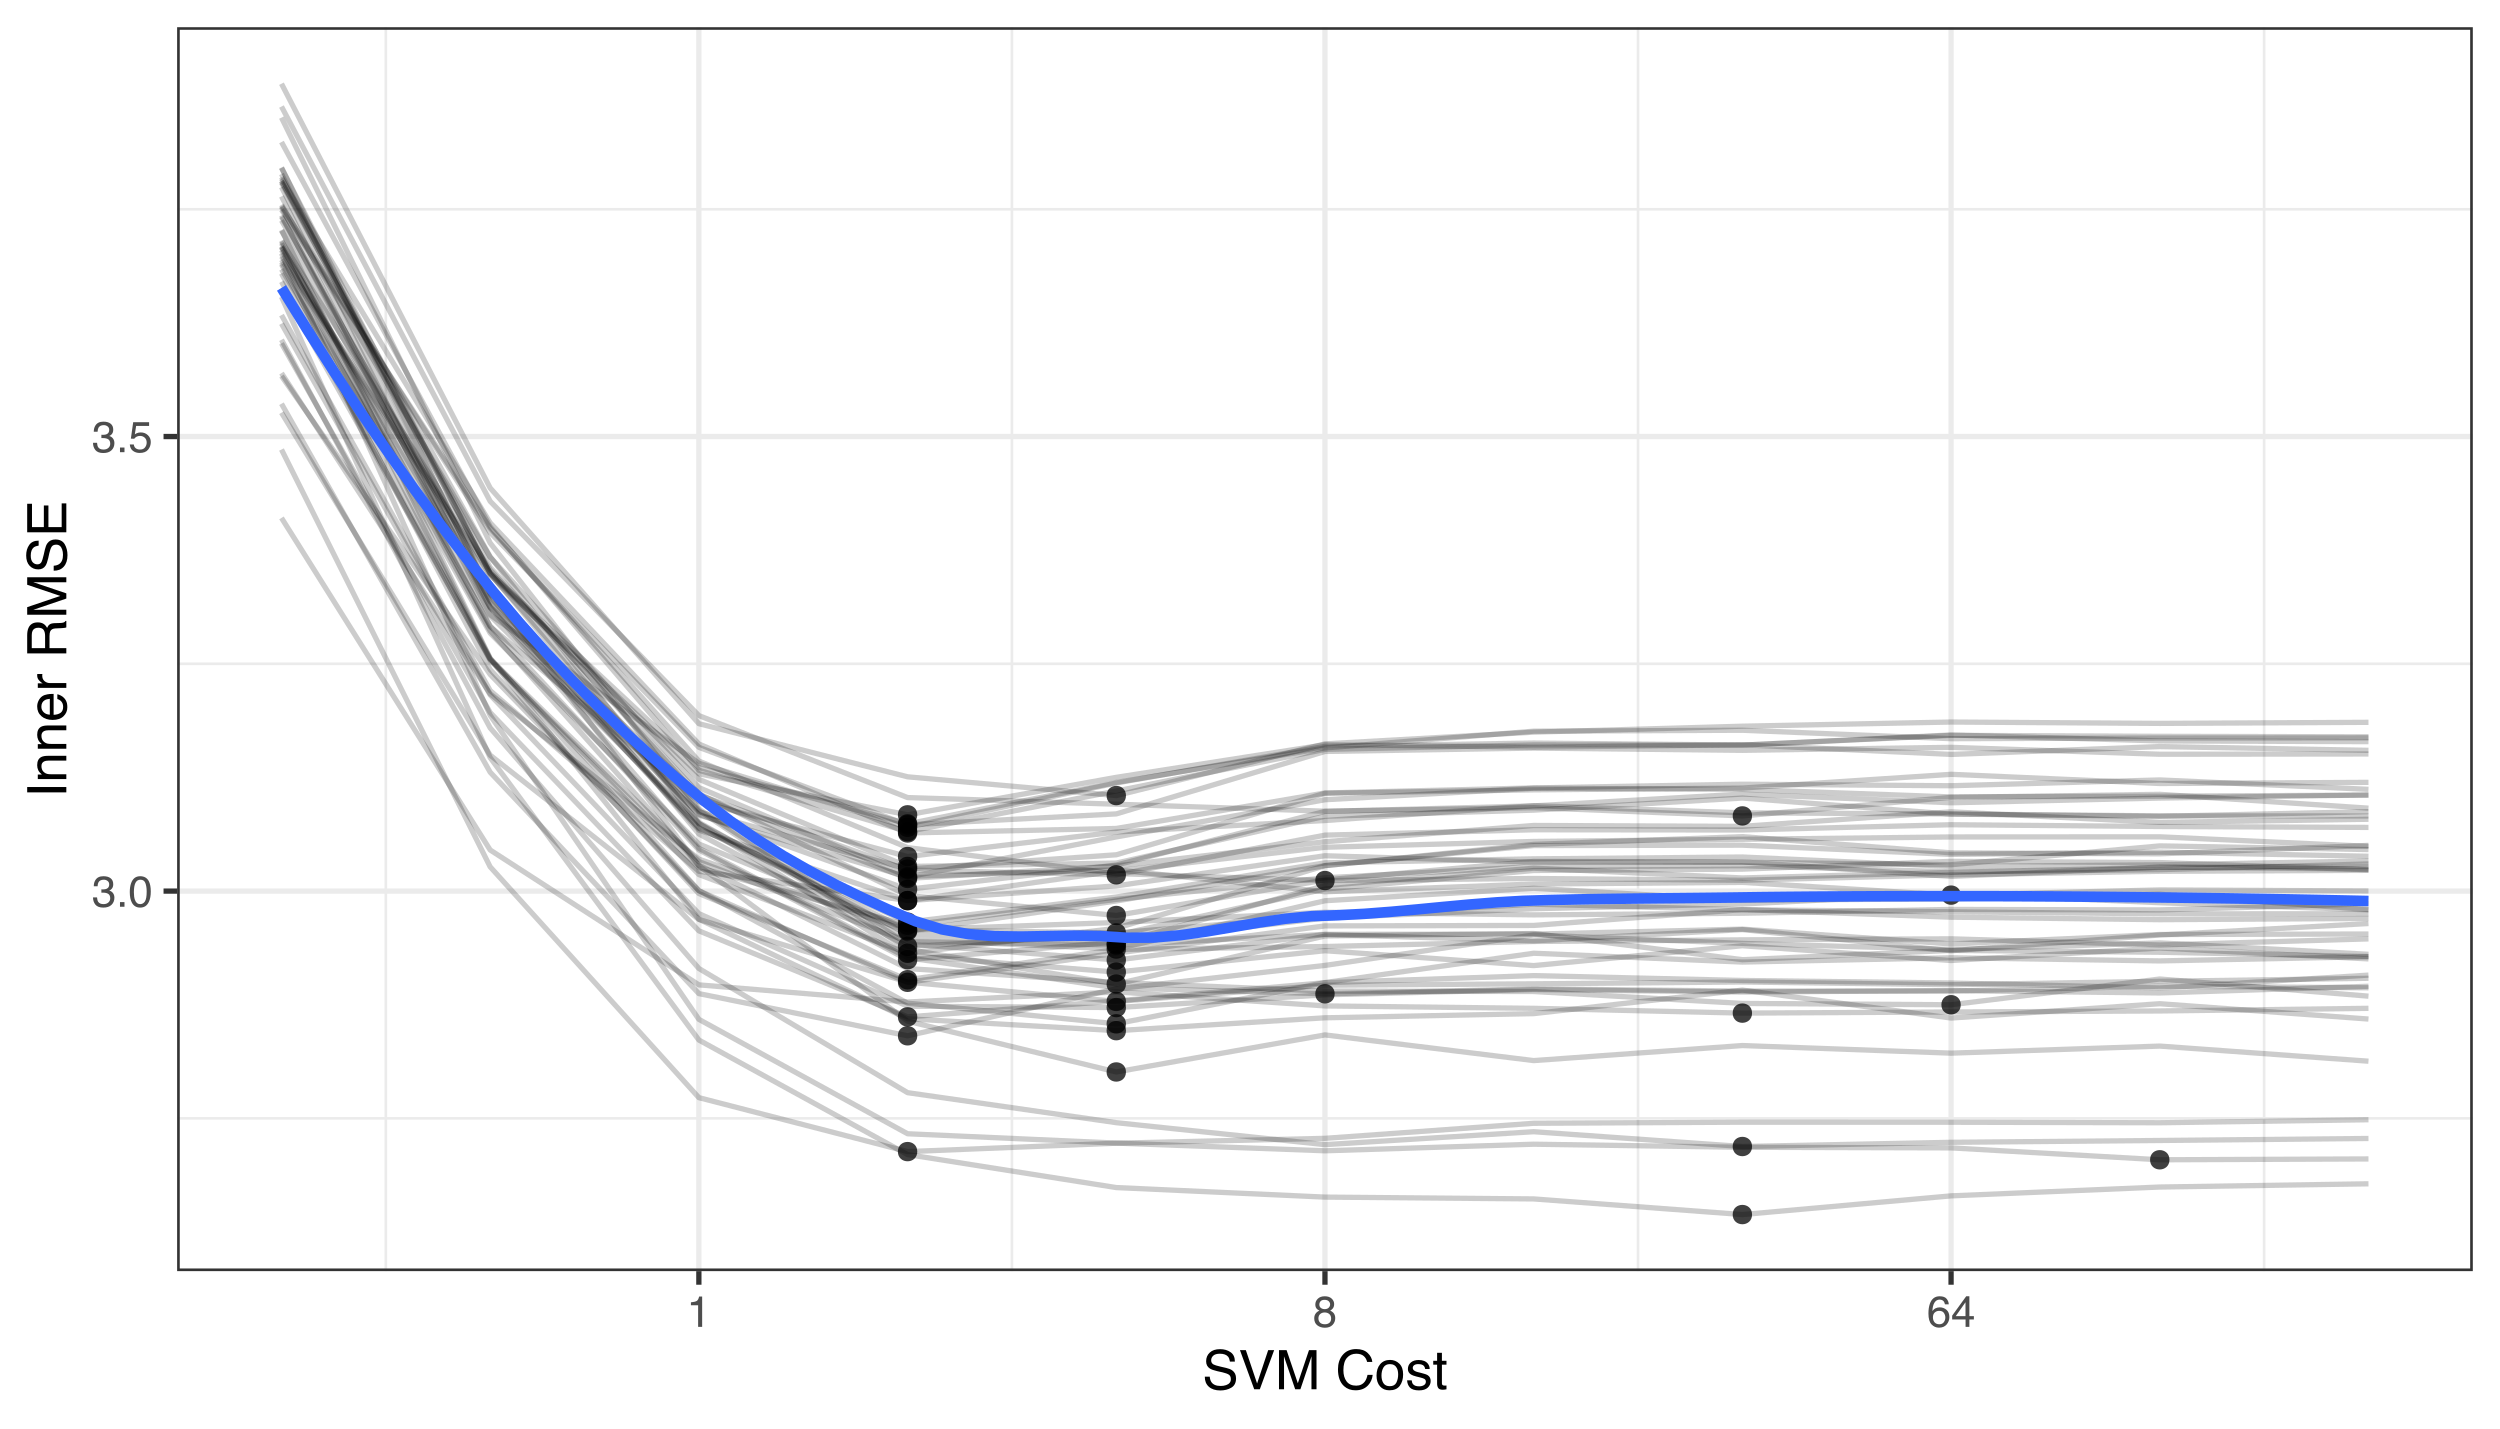 <?xml version="1.0" encoding="UTF-8"?>
<svg xmlns="http://www.w3.org/2000/svg" xmlns:xlink="http://www.w3.org/1999/xlink" width="504pt" height="288pt" viewBox="0 0 504 288" version="1.1">
<defs>
<g>
<symbol overflow="visible" id="glyph0-0">
<path style="stroke:none;" d="M 0.281 0 L 0.281 -6.312 L 5.297 -6.312 L 5.297 0 Z M 4.5 -0.797 L 4.5 -5.516 L 1.078 -5.516 L 1.078 -0.797 Z M 4.5 -0.797 "/>
</symbol>
<symbol overflow="visible" id="glyph0-1">
<path style="stroke:none;" d="M 2.281 0.172 C 1.551 0.172 1.02 -0.023 0.688 -0.422 C 0.363 -0.828 0.203 -1.316 0.203 -1.891 L 1.016 -1.891 C 1.047 -1.492 1.117 -1.203 1.234 -1.016 C 1.441 -0.691 1.805 -0.531 2.328 -0.531 C 2.734 -0.531 3.055 -0.641 3.297 -0.859 C 3.547 -1.078 3.672 -1.359 3.672 -1.703 C 3.672 -2.129 3.539 -2.426 3.281 -2.594 C 3.031 -2.758 2.672 -2.844 2.203 -2.844 C 2.148 -2.844 2.098 -2.844 2.047 -2.844 C 1.992 -2.844 1.941 -2.844 1.891 -2.844 L 1.891 -3.516 C 1.973 -3.516 2.039 -3.508 2.094 -3.5 C 2.145 -3.5 2.203 -3.5 2.266 -3.5 C 2.555 -3.5 2.797 -3.547 2.984 -3.641 C 3.305 -3.797 3.469 -4.082 3.469 -4.5 C 3.469 -4.801 3.359 -5.035 3.141 -5.203 C 2.922 -5.367 2.672 -5.453 2.391 -5.453 C 1.867 -5.453 1.508 -5.281 1.312 -4.938 C 1.207 -4.75 1.145 -4.477 1.125 -4.125 L 0.359 -4.125 C 0.359 -4.582 0.453 -4.973 0.641 -5.297 C 0.953 -5.867 1.504 -6.156 2.297 -6.156 C 2.93 -6.156 3.422 -6.016 3.766 -5.734 C 4.109 -5.461 4.281 -5.062 4.281 -4.531 C 4.281 -4.145 4.176 -3.836 3.969 -3.609 C 3.844 -3.461 3.68 -3.348 3.484 -3.266 C 3.805 -3.172 4.055 -3 4.234 -2.75 C 4.422 -2.5 4.516 -2.191 4.516 -1.828 C 4.516 -1.234 4.316 -0.75 3.922 -0.375 C 3.535 -0.008 2.988 0.172 2.281 0.172 Z M 2.281 0.172 "/>
</symbol>
<symbol overflow="visible" id="glyph0-2">
<path style="stroke:none;" d="M 0.75 -0.938 L 1.656 -0.938 L 1.656 0 L 0.75 0 Z M 0.75 -0.938 "/>
</symbol>
<symbol overflow="visible" id="glyph0-3">
<path style="stroke:none;" d="M 2.375 -6.156 C 3.176 -6.156 3.754 -5.828 4.109 -5.172 C 4.379 -4.66 4.516 -3.961 4.516 -3.078 C 4.516 -2.242 4.391 -1.555 4.141 -1.016 C 3.785 -0.223 3.195 0.172 2.375 0.172 C 1.633 0.172 1.082 -0.148 0.719 -0.797 C 0.426 -1.328 0.281 -2.047 0.281 -2.953 C 0.281 -3.648 0.367 -4.25 0.547 -4.75 C 0.879 -5.688 1.488 -6.156 2.375 -6.156 Z M 2.375 -0.531 C 2.77 -0.531 3.086 -0.707 3.328 -1.062 C 3.566 -1.426 3.688 -2.086 3.688 -3.047 C 3.688 -3.754 3.598 -4.332 3.422 -4.781 C 3.254 -5.227 2.922 -5.453 2.422 -5.453 C 1.973 -5.453 1.641 -5.238 1.422 -4.812 C 1.211 -4.383 1.109 -3.754 1.109 -2.922 C 1.109 -2.297 1.176 -1.789 1.312 -1.406 C 1.52 -0.82 1.875 -0.531 2.375 -0.531 Z M 2.375 -0.531 "/>
</symbol>
<symbol overflow="visible" id="glyph0-4">
<path style="stroke:none;" d="M 1.094 -1.562 C 1.133 -1.125 1.336 -0.82 1.703 -0.656 C 1.879 -0.57 2.094 -0.531 2.344 -0.531 C 2.801 -0.531 3.141 -0.676 3.359 -0.969 C 3.578 -1.258 3.688 -1.582 3.688 -1.938 C 3.688 -2.363 3.555 -2.691 3.297 -2.922 C 3.035 -3.16 2.719 -3.281 2.344 -3.281 C 2.082 -3.281 1.852 -3.227 1.656 -3.125 C 1.469 -3.02 1.305 -2.879 1.172 -2.703 L 0.5 -2.734 L 0.969 -6.047 L 4.172 -6.047 L 4.172 -5.297 L 1.562 -5.297 L 1.297 -3.594 C 1.43 -3.695 1.566 -3.773 1.703 -3.828 C 1.93 -3.93 2.195 -3.984 2.5 -3.984 C 3.062 -3.984 3.535 -3.801 3.922 -3.438 C 4.316 -3.07 4.516 -2.609 4.516 -2.047 C 4.516 -1.461 4.332 -0.945 3.969 -0.5 C 3.613 -0.062 3.047 0.156 2.266 0.156 C 1.754 0.156 1.305 0.016 0.922 -0.266 C 0.547 -0.547 0.332 -0.977 0.281 -1.562 Z M 1.094 -1.562 "/>
</symbol>
<symbol overflow="visible" id="glyph0-5">
<path style="stroke:none;" d="M 0.844 -4.359 L 0.844 -4.953 C 1.395 -5.004 1.781 -5.094 2 -5.219 C 2.227 -5.344 2.395 -5.645 2.5 -6.125 L 3.109 -6.125 L 3.109 0 L 2.297 0 L 2.297 -4.359 Z M 0.844 -4.359 "/>
</symbol>
<symbol overflow="visible" id="glyph0-6">
<path style="stroke:none;" d="M 2.391 -3.578 C 2.734 -3.578 3 -3.672 3.188 -3.859 C 3.383 -4.047 3.484 -4.273 3.484 -4.547 C 3.484 -4.773 3.391 -4.984 3.203 -5.172 C 3.016 -5.359 2.734 -5.453 2.359 -5.453 C 1.992 -5.453 1.727 -5.359 1.562 -5.172 C 1.395 -4.984 1.312 -4.758 1.312 -4.5 C 1.312 -4.207 1.414 -3.977 1.625 -3.812 C 1.844 -3.656 2.098 -3.578 2.391 -3.578 Z M 2.438 -0.531 C 2.801 -0.531 3.098 -0.625 3.328 -0.812 C 3.566 -1.008 3.688 -1.301 3.688 -1.688 C 3.688 -2.082 3.562 -2.383 3.312 -2.594 C 3.07 -2.801 2.766 -2.906 2.391 -2.906 C 2.016 -2.906 1.707 -2.797 1.469 -2.578 C 1.238 -2.367 1.125 -2.078 1.125 -1.703 C 1.125 -1.391 1.227 -1.113 1.438 -0.875 C 1.656 -0.645 1.988 -0.531 2.438 -0.531 Z M 1.344 -3.281 C 1.125 -3.375 0.957 -3.477 0.844 -3.594 C 0.613 -3.82 0.5 -4.125 0.5 -4.5 C 0.5 -4.957 0.664 -5.348 1 -5.672 C 1.332 -6.004 1.801 -6.172 2.406 -6.172 C 3 -6.172 3.461 -6.016 3.797 -5.703 C 4.129 -5.391 4.297 -5.023 4.297 -4.609 C 4.297 -4.223 4.195 -3.914 4 -3.688 C 3.895 -3.551 3.727 -3.414 3.5 -3.281 C 3.758 -3.164 3.961 -3.031 4.109 -2.875 C 4.379 -2.594 4.516 -2.223 4.516 -1.766 C 4.516 -1.223 4.332 -0.766 3.969 -0.391 C 3.602 -0.016 3.086 0.172 2.422 0.172 C 1.828 0.172 1.32 0.008 0.906 -0.312 C 0.488 -0.633 0.281 -1.109 0.281 -1.734 C 0.281 -2.086 0.367 -2.395 0.547 -2.656 C 0.723 -2.926 0.988 -3.133 1.344 -3.281 Z M 1.344 -3.281 "/>
</symbol>
<symbol overflow="visible" id="glyph0-7">
<path style="stroke:none;" d="M 2.578 -6.172 C 3.266 -6.172 3.742 -5.992 4.016 -5.641 C 4.285 -5.285 4.422 -4.922 4.422 -4.547 L 3.656 -4.547 C 3.602 -4.785 3.531 -4.973 3.438 -5.109 C 3.25 -5.367 2.961 -5.5 2.578 -5.5 C 2.148 -5.5 1.805 -5.297 1.547 -4.891 C 1.297 -4.492 1.156 -3.926 1.125 -3.188 C 1.301 -3.445 1.523 -3.641 1.797 -3.766 C 2.047 -3.879 2.32 -3.938 2.625 -3.938 C 3.133 -3.938 3.582 -3.77 3.969 -3.438 C 4.352 -3.113 4.547 -2.625 4.547 -1.969 C 4.547 -1.414 4.363 -0.922 4 -0.484 C 3.633 -0.055 3.117 0.156 2.453 0.156 C 1.867 0.156 1.367 -0.062 0.953 -0.5 C 0.535 -0.938 0.328 -1.672 0.328 -2.703 C 0.328 -3.461 0.422 -4.109 0.609 -4.641 C 0.961 -5.66 1.617 -6.172 2.578 -6.172 Z M 2.516 -0.531 C 2.922 -0.531 3.223 -0.664 3.422 -0.938 C 3.629 -1.207 3.734 -1.531 3.734 -1.906 C 3.734 -2.219 3.641 -2.516 3.453 -2.797 C 3.273 -3.086 2.953 -3.234 2.484 -3.234 C 2.148 -3.234 1.859 -3.125 1.609 -2.906 C 1.359 -2.688 1.234 -2.352 1.234 -1.906 C 1.234 -1.52 1.344 -1.191 1.562 -0.922 C 1.789 -0.66 2.109 -0.531 2.516 -0.531 Z M 2.516 -0.531 "/>
</symbol>
<symbol overflow="visible" id="glyph0-8">
<path style="stroke:none;" d="M 2.906 -2.172 L 2.906 -4.969 L 0.938 -2.172 Z M 2.922 0 L 2.922 -1.5 L 0.219 -1.5 L 0.219 -2.266 L 3.047 -6.172 L 3.688 -6.172 L 3.688 -2.172 L 4.594 -2.172 L 4.594 -1.5 L 3.688 -1.5 L 3.688 0 Z M 2.922 0 "/>
</symbol>
<symbol overflow="visible" id="glyph1-0">
<path style="stroke:none;" d="M 0.359 0 L 0.359 -7.891 L 6.625 -7.891 L 6.625 0 Z M 5.625 -0.984 L 5.625 -6.906 L 1.344 -6.906 L 1.344 -0.984 Z M 5.625 -0.984 "/>
</symbol>
<symbol overflow="visible" id="glyph1-1">
<path style="stroke:none;" d="M 1.531 -2.547 C 1.562 -2.098 1.672 -1.734 1.859 -1.453 C 2.211 -0.93 2.836 -0.672 3.734 -0.672 C 4.129 -0.672 4.492 -0.727 4.828 -0.844 C 5.461 -1.062 5.781 -1.457 5.781 -2.031 C 5.781 -2.469 5.645 -2.773 5.375 -2.953 C 5.102 -3.129 4.676 -3.285 4.094 -3.422 L 3.031 -3.656 C 2.332 -3.82 1.836 -4 1.547 -4.188 C 1.047 -4.508 0.797 -5 0.797 -5.656 C 0.797 -6.363 1.039 -6.945 1.531 -7.406 C 2.02 -7.863 2.711 -8.094 3.609 -8.094 C 4.441 -8.094 5.145 -7.891 5.719 -7.484 C 6.301 -7.086 6.594 -6.453 6.594 -5.578 L 5.594 -5.578 C 5.531 -5.992 5.414 -6.316 5.25 -6.547 C 4.914 -6.961 4.359 -7.172 3.578 -7.172 C 2.953 -7.172 2.5 -7.035 2.219 -6.766 C 1.945 -6.504 1.812 -6.195 1.812 -5.844 C 1.812 -5.457 1.973 -5.176 2.297 -5 C 2.504 -4.883 2.984 -4.738 3.734 -4.562 L 4.828 -4.312 C 5.367 -4.188 5.781 -4.02 6.062 -3.812 C 6.57 -3.445 6.828 -2.91 6.828 -2.203 C 6.828 -1.328 6.508 -0.703 5.875 -0.328 C 5.238 0.047 4.5 0.234 3.656 0.234 C 2.676 0.234 1.906 -0.016 1.344 -0.516 C 0.789 -1.016 0.52 -1.691 0.531 -2.547 Z M 3.703 -8.109 Z M 3.703 -8.109 "/>
</symbol>
<symbol overflow="visible" id="glyph1-2">
<path style="stroke:none;" d="M 1.469 -7.891 L 3.734 -1.172 L 5.969 -7.891 L 7.172 -7.891 L 4.281 0 L 3.156 0 L 0.281 -7.891 Z M 1.469 -7.891 "/>
</symbol>
<symbol overflow="visible" id="glyph1-3">
<path style="stroke:none;" d="M 0.812 -7.891 L 2.344 -7.891 L 4.609 -1.219 L 6.859 -7.891 L 8.375 -7.891 L 8.375 0 L 7.359 0 L 7.359 -4.656 C 7.359 -4.82 7.359 -5.086 7.359 -5.453 C 7.367 -5.828 7.375 -6.227 7.375 -6.656 L 5.125 0 L 4.078 0 L 1.812 -6.656 L 1.812 -6.406 C 1.812 -6.219 1.812 -5.926 1.812 -5.531 C 1.82 -5.133 1.828 -4.844 1.828 -4.656 L 1.828 0 L 0.812 0 Z M 0.812 -7.891 "/>
</symbol>
<symbol overflow="visible" id="glyph1-4">
<path style="stroke:none;" d=""/>
</symbol>
<symbol overflow="visible" id="glyph1-5">
<path style="stroke:none;" d="M 4.156 -8.109 C 5.156 -8.109 5.93 -7.844 6.484 -7.312 C 7.035 -6.789 7.344 -6.191 7.406 -5.516 L 6.359 -5.516 C 6.242 -6.023 6.008 -6.426 5.656 -6.719 C 5.301 -7.02 4.805 -7.172 4.172 -7.172 C 3.398 -7.172 2.773 -6.895 2.297 -6.344 C 1.816 -5.801 1.578 -4.969 1.578 -3.844 C 1.578 -2.914 1.789 -2.164 2.219 -1.594 C 2.656 -1.02 3.301 -0.734 4.156 -0.734 C 4.938 -0.734 5.535 -1.035 5.953 -1.641 C 6.172 -1.961 6.332 -2.383 6.438 -2.906 L 7.484 -2.906 C 7.391 -2.07 7.082 -1.375 6.562 -0.812 C 5.938 -0.133 5.086 0.203 4.016 0.203 C 3.098 0.203 2.332 -0.07 1.719 -0.625 C 0.895 -1.363 0.484 -2.5 0.484 -4.031 C 0.484 -5.195 0.789 -6.148 1.406 -6.891 C 2.07 -7.703 2.988 -8.109 4.156 -8.109 Z M 3.953 -8.109 Z M 3.953 -8.109 "/>
</symbol>
<symbol overflow="visible" id="glyph1-6">
<path style="stroke:none;" d="M 2.984 -0.625 C 3.629 -0.625 4.07 -0.863 4.312 -1.344 C 4.551 -1.832 4.672 -2.375 4.672 -2.969 C 4.672 -3.508 4.582 -3.945 4.406 -4.281 C 4.133 -4.812 3.664 -5.078 3 -5.078 C 2.406 -5.078 1.973 -4.848 1.703 -4.391 C 1.441 -3.941 1.312 -3.398 1.312 -2.766 C 1.312 -2.148 1.441 -1.641 1.703 -1.234 C 1.973 -0.828 2.398 -0.625 2.984 -0.625 Z M 3.031 -5.922 C 3.77 -5.922 4.395 -5.672 4.906 -5.172 C 5.414 -4.68 5.672 -3.957 5.672 -3 C 5.672 -2.07 5.445 -1.305 5 -0.703 C 4.551 -0.098 3.852 0.203 2.906 0.203 C 2.113 0.203 1.484 -0.062 1.016 -0.594 C 0.547 -1.125 0.312 -1.844 0.312 -2.75 C 0.312 -3.719 0.555 -4.488 1.047 -5.062 C 1.535 -5.633 2.195 -5.922 3.031 -5.922 Z M 3 -5.891 Z M 3 -5.891 "/>
</symbol>
<symbol overflow="visible" id="glyph1-7">
<path style="stroke:none;" d="M 1.281 -1.812 C 1.312 -1.488 1.395 -1.238 1.531 -1.062 C 1.77 -0.75 2.191 -0.594 2.797 -0.594 C 3.148 -0.594 3.461 -0.672 3.734 -0.828 C 4.004 -0.984 4.141 -1.223 4.141 -1.547 C 4.141 -1.797 4.031 -1.984 3.812 -2.109 C 3.676 -2.191 3.398 -2.285 2.984 -2.391 L 2.219 -2.578 C 1.727 -2.703 1.367 -2.836 1.141 -2.984 C 0.723 -3.254 0.516 -3.617 0.516 -4.078 C 0.516 -4.617 0.707 -5.055 1.094 -5.391 C 1.488 -5.734 2.02 -5.906 2.688 -5.906 C 3.551 -5.906 4.176 -5.648 4.562 -5.141 C 4.801 -4.816 4.914 -4.469 4.906 -4.094 L 4 -4.094 C 3.977 -4.312 3.898 -4.508 3.766 -4.688 C 3.547 -4.945 3.16 -5.078 2.609 -5.078 C 2.242 -5.078 1.969 -5.004 1.781 -4.859 C 1.594 -4.723 1.5 -4.539 1.5 -4.312 C 1.5 -4.062 1.625 -3.863 1.875 -3.719 C 2.008 -3.625 2.219 -3.539 2.5 -3.469 L 3.141 -3.312 C 3.836 -3.145 4.301 -2.984 4.531 -2.828 C 4.914 -2.578 5.109 -2.191 5.109 -1.672 C 5.109 -1.148 4.91 -0.703 4.516 -0.328 C 4.129 0.035 3.539 0.219 2.75 0.219 C 1.895 0.219 1.285 0.023 0.922 -0.359 C 0.566 -0.754 0.379 -1.238 0.359 -1.812 Z M 2.719 -5.891 Z M 2.719 -5.891 "/>
</symbol>
<symbol overflow="visible" id="glyph1-8">
<path style="stroke:none;" d="M 0.906 -7.359 L 1.875 -7.359 L 1.875 -5.75 L 2.797 -5.75 L 2.797 -4.969 L 1.875 -4.969 L 1.875 -1.203 C 1.875 -1.004 1.941 -0.875 2.078 -0.812 C 2.16 -0.77 2.285 -0.75 2.453 -0.75 C 2.504 -0.75 2.555 -0.75 2.609 -0.75 C 2.66 -0.75 2.723 -0.754 2.797 -0.766 L 2.797 0 C 2.68 0.031 2.562 0.051 2.438 0.062 C 2.32 0.082 2.195 0.094 2.062 0.094 C 1.613 0.094 1.305 -0.02 1.141 -0.25 C 0.984 -0.488 0.906 -0.789 0.906 -1.156 L 0.906 -4.969 L 0.125 -4.969 L 0.125 -5.75 L 0.906 -5.75 Z M 0.906 -7.359 "/>
</symbol>
<symbol overflow="visible" id="glyph2-0">
<path style="stroke:none;" d="M 0 -0.359 L -7.891 -0.359 L -7.891 -6.625 L 0 -6.625 Z M -0.984 -5.625 L -6.906 -5.625 L -6.906 -1.344 L -0.984 -1.344 Z M -0.984 -5.625 "/>
</symbol>
<symbol overflow="visible" id="glyph2-1">
<path style="stroke:none;" d="M -7.891 -1.078 L -7.891 -2.156 L 0 -2.156 L 0 -1.078 Z M -7.891 -1.078 "/>
</symbol>
<symbol overflow="visible" id="glyph2-2">
<path style="stroke:none;" d="M -5.75 -0.703 L -5.75 -1.625 L -4.938 -1.625 C -5.27 -1.895 -5.508 -2.18 -5.656 -2.484 C -5.801 -2.797 -5.875 -3.133 -5.875 -3.5 C -5.875 -4.32 -5.594 -4.875 -5.031 -5.156 C -4.719 -5.312 -4.27 -5.391 -3.688 -5.391 L 0 -5.391 L 0 -4.422 L -3.625 -4.422 C -3.977 -4.422 -4.258 -4.367 -4.469 -4.266 C -4.832 -4.086 -5.016 -3.773 -5.016 -3.328 C -5.016 -3.098 -4.988 -2.91 -4.938 -2.766 C -4.863 -2.492 -4.707 -2.258 -4.469 -2.062 C -4.281 -1.906 -4.082 -1.801 -3.875 -1.75 C -3.676 -1.695 -3.391 -1.672 -3.016 -1.672 L 0 -1.672 L 0 -0.703 Z M -5.891 -2.984 Z M -5.891 -2.984 "/>
</symbol>
<symbol overflow="visible" id="glyph2-3">
<path style="stroke:none;" d="M -5.875 -3.109 C -5.875 -3.516 -5.781 -3.906 -5.594 -4.281 C -5.406 -4.664 -5.156 -4.961 -4.844 -5.172 C -4.562 -5.359 -4.223 -5.484 -3.828 -5.547 C -3.566 -5.609 -3.145 -5.641 -2.562 -5.641 L -2.562 -1.422 C -1.977 -1.441 -1.508 -1.578 -1.156 -1.828 C -0.812 -2.086 -0.641 -2.488 -0.641 -3.031 C -0.641 -3.539 -0.805 -3.945 -1.141 -4.25 C -1.328 -4.414 -1.551 -4.535 -1.812 -4.609 L -1.812 -5.562 C -1.594 -5.531 -1.352 -5.441 -1.094 -5.297 C -0.832 -5.16 -0.625 -5.004 -0.469 -4.828 C -0.176 -4.535 0.02 -4.176 0.125 -3.75 C 0.176 -3.508 0.203 -3.242 0.203 -2.953 C 0.203 -2.234 -0.055 -1.625 -0.578 -1.125 C -1.098 -0.633 -1.828 -0.391 -2.766 -0.391 C -3.691 -0.391 -4.441 -0.641 -5.016 -1.141 C -5.586 -1.641 -5.875 -2.297 -5.875 -3.109 Z M -3.328 -4.641 C -3.754 -4.609 -4.094 -4.52 -4.344 -4.375 C -4.801 -4.102 -5.031 -3.66 -5.031 -3.047 C -5.031 -2.598 -4.867 -2.223 -4.547 -1.922 C -4.234 -1.629 -3.828 -1.473 -3.328 -1.453 Z M -5.891 -3.016 Z M -5.891 -3.016 "/>
</symbol>
<symbol overflow="visible" id="glyph2-4">
<path style="stroke:none;" d="M -5.75 -0.734 L -5.75 -1.656 L -4.766 -1.656 C -4.953 -1.727 -5.18 -1.91 -5.453 -2.203 C -5.734 -2.492 -5.875 -2.832 -5.875 -3.219 C -5.875 -3.238 -5.875 -3.27 -5.875 -3.312 C -5.875 -3.352 -5.867 -3.426 -5.859 -3.531 L -4.828 -3.531 C -4.836 -3.477 -4.844 -3.426 -4.844 -3.375 C -4.852 -3.32 -4.859 -3.27 -4.859 -3.219 C -4.859 -2.727 -4.703 -2.352 -4.391 -2.094 C -4.078 -1.832 -3.719 -1.703 -3.312 -1.703 L 0 -1.703 L 0 -0.734 Z M -5.75 -0.734 "/>
</symbol>
<symbol overflow="visible" id="glyph2-5">
<path style="stroke:none;" d=""/>
</symbol>
<symbol overflow="visible" id="glyph2-6">
<path style="stroke:none;" d="M -4.281 -4.5 C -4.281 -5.008 -4.379 -5.41 -4.578 -5.703 C -4.773 -5.992 -5.133 -6.141 -5.656 -6.141 C -6.219 -6.141 -6.602 -5.93 -6.812 -5.516 C -6.914 -5.297 -6.969 -5.004 -6.969 -4.641 L -6.969 -2.031 L -4.281 -2.031 Z M -7.891 -0.969 L -7.891 -4.625 C -7.891 -5.219 -7.801 -5.711 -7.625 -6.109 C -7.289 -6.848 -6.672 -7.219 -5.766 -7.219 C -5.285 -7.219 -4.895 -7.117 -4.594 -6.922 C -4.301 -6.734 -4.062 -6.461 -3.875 -6.109 C -3.75 -6.41 -3.582 -6.641 -3.375 -6.797 C -3.176 -6.953 -2.848 -7.039 -2.391 -7.062 L -1.328 -7.094 C -1.023 -7.102 -0.801 -7.129 -0.656 -7.172 C -0.406 -7.234 -0.242 -7.348 -0.172 -7.516 L 0 -7.516 L 0 -6.203 C -0.07 -6.172 -0.16 -6.145 -0.266 -6.125 C -0.367 -6.102 -0.578 -6.082 -0.891 -6.062 L -2.203 -6 C -2.711 -5.977 -3.055 -5.789 -3.234 -5.438 C -3.336 -5.227 -3.391 -4.906 -3.391 -4.469 L -3.391 -2.031 L 0 -2.031 L 0 -0.969 Z M -7.891 -0.969 "/>
</symbol>
<symbol overflow="visible" id="glyph2-7">
<path style="stroke:none;" d="M -7.891 -0.812 L -7.891 -2.344 L -1.219 -4.609 L -7.891 -6.859 L -7.891 -8.375 L 0 -8.375 L 0 -7.359 L -4.656 -7.359 C -4.82 -7.359 -5.086 -7.359 -5.453 -7.359 C -5.828 -7.367 -6.227 -7.375 -6.656 -7.375 L 0 -5.125 L 0 -4.078 L -6.656 -1.812 L -6.406 -1.812 C -6.219 -1.812 -5.926 -1.812 -5.531 -1.812 C -5.133 -1.82 -4.844 -1.828 -4.656 -1.828 L 0 -1.828 L 0 -0.812 Z M -7.891 -0.812 "/>
</symbol>
<symbol overflow="visible" id="glyph2-8">
<path style="stroke:none;" d="M -2.547 -1.531 C -2.098 -1.562 -1.734 -1.672 -1.453 -1.859 C -0.93 -2.211 -0.672 -2.836 -0.672 -3.734 C -0.672 -4.129 -0.727 -4.492 -0.844 -4.828 C -1.062 -5.461 -1.457 -5.781 -2.031 -5.781 C -2.469 -5.781 -2.773 -5.645 -2.953 -5.375 C -3.129 -5.102 -3.285 -4.676 -3.422 -4.094 L -3.656 -3.031 C -3.82 -2.332 -4 -1.836 -4.188 -1.547 C -4.508 -1.047 -5 -0.797 -5.656 -0.797 C -6.363 -0.797 -6.945 -1.039 -7.406 -1.531 C -7.863 -2.02 -8.094 -2.711 -8.094 -3.609 C -8.094 -4.441 -7.891 -5.145 -7.484 -5.719 C -7.086 -6.301 -6.453 -6.594 -5.578 -6.594 L -5.578 -5.594 C -5.992 -5.531 -6.316 -5.414 -6.547 -5.25 C -6.961 -4.914 -7.172 -4.359 -7.172 -3.578 C -7.172 -2.953 -7.035 -2.5 -6.766 -2.219 C -6.504 -1.945 -6.195 -1.812 -5.844 -1.812 C -5.457 -1.812 -5.176 -1.973 -5 -2.297 C -4.883 -2.504 -4.738 -2.984 -4.562 -3.734 L -4.312 -4.828 C -4.188 -5.367 -4.02 -5.781 -3.812 -6.062 C -3.445 -6.57 -2.91 -6.828 -2.203 -6.828 C -1.328 -6.828 -0.703 -6.508 -0.328 -5.875 C 0.047 -5.238 0.234 -4.5 0.234 -3.656 C 0.234 -2.676 -0.016 -1.906 -0.516 -1.344 C -1.016 -0.789 -1.691 -0.52 -2.547 -0.531 Z M -8.109 -3.703 Z M -8.109 -3.703 "/>
</symbol>
<symbol overflow="visible" id="glyph2-9">
<path style="stroke:none;" d="M -7.891 -0.938 L -7.891 -6.688 L -6.922 -6.688 L -6.922 -1.984 L -4.531 -1.984 L -4.531 -6.344 L -3.609 -6.344 L -3.609 -1.984 L -0.938 -1.984 L -0.938 -6.766 L 0 -6.766 L 0 -0.938 Z M -7.891 -3.859 Z M -7.891 -3.859 "/>
</symbol>
</g>
<clipPath id="clip1">
  <path d="M 35.707 5.48 L 498.52 5.48 L 498.52 256.258 L 35.707 256.258 Z M 35.707 5.48 "/>
</clipPath>
<clipPath id="clip2">
  <path d="M 35.707 225 L 498.52 225 L 498.52 226 L 35.707 226 Z M 35.707 225 "/>
</clipPath>
<clipPath id="clip3">
  <path d="M 35.707 133 L 498.52 133 L 498.52 135 L 35.707 135 Z M 35.707 133 "/>
</clipPath>
<clipPath id="clip4">
  <path d="M 35.707 41 L 498.52 41 L 498.52 43 L 35.707 43 Z M 35.707 41 "/>
</clipPath>
<clipPath id="clip5">
  <path d="M 77 5.48 L 79 5.48 L 79 256.258 L 77 256.258 Z M 77 5.48 "/>
</clipPath>
<clipPath id="clip6">
  <path d="M 203 5.48 L 205 5.48 L 205 256.258 L 203 256.258 Z M 203 5.48 "/>
</clipPath>
<clipPath id="clip7">
  <path d="M 329 5.48 L 331 5.48 L 331 256.258 L 329 256.258 Z M 329 5.48 "/>
</clipPath>
<clipPath id="clip8">
  <path d="M 456 5.48 L 457 5.48 L 457 256.258 L 456 256.258 Z M 456 5.48 "/>
</clipPath>
<clipPath id="clip9">
  <path d="M 35.707 179 L 498.52 179 L 498.52 181 L 35.707 181 Z M 35.707 179 "/>
</clipPath>
<clipPath id="clip10">
  <path d="M 35.707 87 L 498.52 87 L 498.52 89 L 35.707 89 Z M 35.707 87 "/>
</clipPath>
<clipPath id="clip11">
  <path d="M 140 5.48 L 142 5.48 L 142 256.258 L 140 256.258 Z M 140 5.48 "/>
</clipPath>
<clipPath id="clip12">
  <path d="M 266 5.48 L 268 5.48 L 268 256.258 L 266 256.258 Z M 266 5.48 "/>
</clipPath>
<clipPath id="clip13">
  <path d="M 392 5.48 L 394 5.48 L 394 256.258 L 392 256.258 Z M 392 5.48 "/>
</clipPath>
<clipPath id="clip14">
  <path d="M 35.707 5.48 L 498.52 5.48 L 498.52 256.258 L 35.707 256.258 Z M 35.707 5.48 "/>
</clipPath>
</defs>
<g id="surface64">
<rect x="0" y="0" width="504" height="288" style="fill:rgb(100%,100%,100%);fill-opacity:1;stroke:none;"/>
<path style="fill:none;stroke-width:1.067;stroke-linecap:round;stroke-linejoin:round;stroke:rgb(100%,100%,100%);stroke-opacity:1;stroke-miterlimit:10;" d="M 0 288 L 504 288 L 504 0 L 0 0 Z M 0 288 "/>
<g clip-path="url(#clip1)" clip-rule="nonzero">
<path style=" stroke:none;fill-rule:nonzero;fill:rgb(100%,100%,100%);fill-opacity:1;" d="M 35.707 256.254 L 498.52 256.254 L 498.52 5.477 L 35.707 5.477 Z M 35.707 256.254 "/>
</g>
<g clip-path="url(#clip2)" clip-rule="nonzero">
<path style="fill:none;stroke-width:0.533;stroke-linecap:butt;stroke-linejoin:round;stroke:rgb(92.157%,92.157%,92.157%);stroke-opacity:1;stroke-miterlimit:10;" d="M 35.707 225.461 L 498.52 225.461 "/>
</g>
<g clip-path="url(#clip3)" clip-rule="nonzero">
<path style="fill:none;stroke-width:0.533;stroke-linecap:butt;stroke-linejoin:round;stroke:rgb(92.157%,92.157%,92.157%);stroke-opacity:1;stroke-miterlimit:10;" d="M 35.707 133.824 L 498.52 133.824 "/>
</g>
<g clip-path="url(#clip4)" clip-rule="nonzero">
<path style="fill:none;stroke-width:0.533;stroke-linecap:butt;stroke-linejoin:round;stroke:rgb(92.157%,92.157%,92.157%);stroke-opacity:1;stroke-miterlimit:10;" d="M 35.707 42.188 L 498.52 42.188 "/>
</g>
<g clip-path="url(#clip5)" clip-rule="nonzero">
<path style="fill:none;stroke-width:0.533;stroke-linecap:butt;stroke-linejoin:round;stroke:rgb(92.157%,92.157%,92.157%);stroke-opacity:1;stroke-miterlimit:10;" d="M 77.781 256.254 L 77.781 5.48 "/>
</g>
<g clip-path="url(#clip6)" clip-rule="nonzero">
<path style="fill:none;stroke-width:0.533;stroke-linecap:butt;stroke-linejoin:round;stroke:rgb(92.157%,92.157%,92.157%);stroke-opacity:1;stroke-miterlimit:10;" d="M 204.004 256.254 L 204.004 5.48 "/>
</g>
<g clip-path="url(#clip7)" clip-rule="nonzero">
<path style="fill:none;stroke-width:0.533;stroke-linecap:butt;stroke-linejoin:round;stroke:rgb(92.157%,92.157%,92.157%);stroke-opacity:1;stroke-miterlimit:10;" d="M 330.227 256.254 L 330.227 5.48 "/>
</g>
<g clip-path="url(#clip8)" clip-rule="nonzero">
<path style="fill:none;stroke-width:0.533;stroke-linecap:butt;stroke-linejoin:round;stroke:rgb(92.157%,92.157%,92.157%);stroke-opacity:1;stroke-miterlimit:10;" d="M 456.445 256.254 L 456.445 5.48 "/>
</g>
<g clip-path="url(#clip9)" clip-rule="nonzero">
<path style="fill:none;stroke-width:1.067;stroke-linecap:butt;stroke-linejoin:round;stroke:rgb(92.157%,92.157%,92.157%);stroke-opacity:1;stroke-miterlimit:10;" d="M 35.707 179.645 L 498.52 179.645 "/>
</g>
<g clip-path="url(#clip10)" clip-rule="nonzero">
<path style="fill:none;stroke-width:1.067;stroke-linecap:butt;stroke-linejoin:round;stroke:rgb(92.157%,92.157%,92.157%);stroke-opacity:1;stroke-miterlimit:10;" d="M 35.707 88.004 L 498.52 88.004 "/>
</g>
<g clip-path="url(#clip11)" clip-rule="nonzero">
<path style="fill:none;stroke-width:1.067;stroke-linecap:butt;stroke-linejoin:round;stroke:rgb(92.157%,92.157%,92.157%);stroke-opacity:1;stroke-miterlimit:10;" d="M 140.891 256.254 L 140.891 5.48 "/>
</g>
<g clip-path="url(#clip12)" clip-rule="nonzero">
<path style="fill:none;stroke-width:1.067;stroke-linecap:butt;stroke-linejoin:round;stroke:rgb(92.157%,92.157%,92.157%);stroke-opacity:1;stroke-miterlimit:10;" d="M 267.113 256.254 L 267.113 5.48 "/>
</g>
<g clip-path="url(#clip13)" clip-rule="nonzero">
<path style="fill:none;stroke-width:1.067;stroke-linecap:butt;stroke-linejoin:round;stroke:rgb(92.157%,92.157%,92.157%);stroke-opacity:1;stroke-miterlimit:10;" d="M 393.336 256.254 L 393.336 5.48 "/>
</g>
<path style="fill:none;stroke-width:1.067;stroke-linecap:butt;stroke-linejoin:round;stroke:rgb(0%,0%,0%);stroke-opacity:0.2;stroke-miterlimit:10;" d="M 56.746 51.699 L 98.82 115.473 L 140.891 157.105 L 182.965 174.676 L 225.039 173.992 L 267.113 164.555 L 309.188 163.324 L 351.262 160.887 L 393.336 164.129 L 435.41 164.566 L 477.484 163.625 "/>
<path style=" stroke:none;fill-rule:nonzero;fill:rgb(0%,0%,0%);fill-opacity:0.749;" d="M 184.922 174.676 C 184.922 177.281 181.012 177.281 181.012 174.676 C 181.012 172.07 184.922 172.07 184.922 174.676 "/>
<path style="fill:none;stroke-width:1.067;stroke-linecap:butt;stroke-linejoin:round;stroke:rgb(0%,0%,0%);stroke-opacity:0.2;stroke-miterlimit:10;" d="M 56.746 46.504 L 98.82 120.352 L 140.891 167.012 L 182.965 185.902 L 225.039 180.844 L 267.113 173.945 L 309.188 173.141 L 351.262 172.773 L 393.336 174.684 L 435.41 174.348 L 477.484 173.578 "/>
<path style=" stroke:none;fill-rule:nonzero;fill:rgb(0%,0%,0%);fill-opacity:0.749;" d="M 184.922 185.902 C 184.922 188.508 181.012 188.508 181.012 185.902 C 181.012 183.297 184.922 183.297 184.922 185.902 "/>
<path style="fill:none;stroke-width:1.067;stroke-linecap:butt;stroke-linejoin:round;stroke:rgb(0%,0%,0%);stroke-opacity:0.2;stroke-miterlimit:10;" d="M 56.746 39.59 L 98.82 122.301 L 140.891 164.145 L 182.965 179.293 L 225.039 174.391 L 267.113 163.574 L 309.188 162.465 L 351.262 160.082 L 393.336 161.84 L 435.41 160.891 L 477.484 160.266 "/>
<path style=" stroke:none;fill-rule:nonzero;fill:rgb(0%,0%,0%);fill-opacity:0.749;" d="M 184.922 179.293 C 184.922 181.898 181.012 181.898 181.012 179.293 C 181.012 176.688 184.922 176.688 184.922 179.293 "/>
<path style="fill:none;stroke-width:1.067;stroke-linecap:butt;stroke-linejoin:round;stroke:rgb(0%,0%,0%);stroke-opacity:0.2;stroke-miterlimit:10;" d="M 56.746 63.523 L 98.82 139.223 L 140.891 175.648 L 182.965 181.555 L 225.039 175.574 L 267.113 170.809 L 309.188 169.637 L 351.262 169.199 L 393.336 168.73 L 435.41 168.703 L 477.484 170.625 "/>
<path style=" stroke:none;fill-rule:nonzero;fill:rgb(0%,0%,0%);fill-opacity:0.749;" d="M 184.922 181.555 C 184.922 184.16 181.012 184.16 181.012 181.555 C 181.012 178.949 184.922 178.949 184.922 181.555 "/>
<path style="fill:none;stroke-width:1.067;stroke-linecap:butt;stroke-linejoin:round;stroke:rgb(0%,0%,0%);stroke-opacity:0.2;stroke-miterlimit:10;" d="M 56.746 68.496 L 98.82 146.754 L 140.891 195.246 L 182.965 220.281 L 225.039 226.332 L 267.113 230.762 L 309.188 228.152 L 351.262 231.137 L 393.336 230.289 L 435.41 229.922 L 477.484 229.516 "/>
<path style=" stroke:none;fill-rule:nonzero;fill:rgb(0%,0%,0%);fill-opacity:0.749;" d="M 353.215 231.137 C 353.215 233.742 349.309 233.742 349.309 231.137 C 349.309 228.531 353.215 228.531 353.215 231.137 "/>
<path style="fill:none;stroke-width:1.067;stroke-linecap:butt;stroke-linejoin:round;stroke:rgb(0%,0%,0%);stroke-opacity:0.2;stroke-miterlimit:10;" d="M 56.746 35.707 L 98.82 115.645 L 140.891 165.801 L 182.965 189.426 L 225.039 191.328 L 267.113 181.59 L 309.188 179.078 L 351.262 181.477 L 393.336 181.215 L 435.41 180.277 L 477.484 183.367 "/>
<path style=" stroke:none;fill-rule:nonzero;fill:rgb(0%,0%,0%);fill-opacity:0.749;" d="M 226.996 191.328 C 226.996 193.934 223.086 193.934 223.086 191.328 C 223.086 188.723 226.996 188.723 226.996 191.328 "/>
<path style="fill:none;stroke-width:1.067;stroke-linecap:butt;stroke-linejoin:round;stroke:rgb(0%,0%,0%);stroke-opacity:0.2;stroke-miterlimit:10;" d="M 56.746 37.703 L 98.82 121.41 L 140.891 167.348 L 182.965 181.574 L 225.039 178.586 L 267.113 172.516 L 309.188 173.801 L 351.262 173.84 L 393.336 174.328 L 435.41 170.531 L 477.484 171.273 "/>
<path style=" stroke:none;fill-rule:nonzero;fill:rgb(0%,0%,0%);fill-opacity:0.749;" d="M 184.922 181.574 C 184.922 184.18 181.012 184.18 181.012 181.574 C 181.012 178.965 184.922 178.965 184.922 181.574 "/>
<path style="fill:none;stroke-width:1.067;stroke-linecap:butt;stroke-linejoin:round;stroke:rgb(0%,0%,0%);stroke-opacity:0.2;stroke-miterlimit:10;" d="M 56.746 104.41 L 98.82 171.359 L 140.891 198.551 L 182.965 202 L 225.039 199.965 L 267.113 202.793 L 309.188 203.277 L 351.262 204.242 L 393.336 204.016 L 435.41 203.809 L 477.484 203.277 "/>
<path style=" stroke:none;fill-rule:nonzero;fill:rgb(0%,0%,0%);fill-opacity:0.749;" d="M 353.215 204.242 C 353.215 206.852 349.309 206.852 349.309 204.242 C 349.309 201.637 353.215 201.637 353.215 204.242 "/>
<path style="fill:none;stroke-width:1.067;stroke-linecap:butt;stroke-linejoin:round;stroke:rgb(0%,0%,0%);stroke-opacity:0.2;stroke-miterlimit:10;" d="M 56.746 43.703 L 98.82 119.227 L 140.891 174.527 L 182.965 205.867 L 225.039 216.109 L 267.113 208.637 L 309.188 213.816 L 351.262 210.781 L 393.336 212.316 L 435.41 210.891 L 477.484 213.938 "/>
<path style=" stroke:none;fill-rule:nonzero;fill:rgb(0%,0%,0%);fill-opacity:0.749;" d="M 226.996 216.109 C 226.996 218.715 223.086 218.715 223.086 216.109 C 223.086 213.504 226.996 213.504 226.996 216.109 "/>
<path style="fill:none;stroke-width:1.067;stroke-linecap:butt;stroke-linejoin:round;stroke:rgb(0%,0%,0%);stroke-opacity:0.2;stroke-miterlimit:10;" d="M 56.746 58.129 L 98.82 132.879 L 140.891 173.695 L 182.965 189.828 L 225.039 190.508 L 267.113 188.359 L 309.188 188.316 L 351.262 187.309 L 393.336 190.301 L 435.41 188.395 L 477.484 188.297 "/>
<path style=" stroke:none;fill-rule:nonzero;fill:rgb(0%,0%,0%);fill-opacity:0.749;" d="M 226.996 190.508 C 226.996 193.113 223.086 193.113 223.086 190.508 C 223.086 187.898 226.996 187.898 226.996 190.508 "/>
<path style="fill:none;stroke-width:1.067;stroke-linecap:butt;stroke-linejoin:round;stroke:rgb(0%,0%,0%);stroke-opacity:0.2;stroke-miterlimit:10;" d="M 56.746 41.293 L 98.82 112.312 L 140.891 158.777 L 182.965 176.68 L 225.039 175.367 L 267.113 179.777 L 309.188 178.219 L 351.262 177.887 L 393.336 180.457 L 435.41 179.406 L 477.484 179.617 "/>
<path style=" stroke:none;fill-rule:nonzero;fill:rgb(0%,0%,0%);fill-opacity:0.749;" d="M 395.289 180.457 C 395.289 183.062 391.383 183.062 391.383 180.457 C 391.383 177.852 395.289 177.852 395.289 180.457 "/>
<path style="fill:none;stroke-width:1.067;stroke-linecap:butt;stroke-linejoin:round;stroke:rgb(0%,0%,0%);stroke-opacity:0.2;stroke-miterlimit:10;" d="M 56.746 28.633 L 98.82 106.188 L 140.891 155.281 L 182.965 167.652 L 225.039 159.461 L 267.113 151.07 L 309.188 150.176 L 351.262 150.219 L 393.336 148.168 L 435.41 149.367 L 477.484 149.516 "/>
<path style=" stroke:none;fill-rule:nonzero;fill:rgb(0%,0%,0%);fill-opacity:0.749;" d="M 184.922 167.652 C 184.922 170.258 181.012 170.258 181.012 167.652 C 181.012 165.043 184.922 165.043 184.922 167.652 "/>
<path style="fill:none;stroke-width:1.067;stroke-linecap:butt;stroke-linejoin:round;stroke:rgb(0%,0%,0%);stroke-opacity:0.2;stroke-miterlimit:10;" d="M 56.746 59.84 L 98.82 152.738 L 140.891 209.668 L 182.965 232.758 L 225.039 239.414 L 267.113 241.336 L 309.188 241.703 L 351.262 244.855 L 393.336 241.086 L 435.41 239.305 L 477.484 238.656 "/>
<path style=" stroke:none;fill-rule:nonzero;fill:rgb(0%,0%,0%);fill-opacity:0.749;" d="M 353.215 244.855 C 353.215 247.465 349.309 247.465 349.309 244.855 C 349.309 242.25 353.215 242.25 353.215 244.855 "/>
<path style="fill:none;stroke-width:1.067;stroke-linecap:butt;stroke-linejoin:round;stroke:rgb(0%,0%,0%);stroke-opacity:0.2;stroke-miterlimit:10;" d="M 56.746 41.535 L 98.82 107.359 L 140.891 150.656 L 182.965 166.289 L 225.039 164.082 L 267.113 151.492 L 309.188 150.816 L 351.262 151.266 L 393.336 150.664 L 435.41 152.055 L 477.484 152 "/>
<path style=" stroke:none;fill-rule:nonzero;fill:rgb(0%,0%,0%);fill-opacity:0.749;" d="M 184.922 166.289 C 184.922 168.895 181.012 168.895 181.012 166.289 C 181.012 163.68 184.922 163.68 184.922 166.289 "/>
<path style="fill:none;stroke-width:1.067;stroke-linecap:butt;stroke-linejoin:round;stroke:rgb(0%,0%,0%);stroke-opacity:0.2;stroke-miterlimit:10;" d="M 56.746 46.355 L 98.82 132.703 L 140.891 179.539 L 182.965 202.242 L 225.039 206.398 L 267.113 198.086 L 309.188 192.172 L 351.262 193.953 L 393.336 193.086 L 435.41 193.719 L 477.484 192.879 "/>
<path style=" stroke:none;fill-rule:nonzero;fill:rgb(0%,0%,0%);fill-opacity:0.749;" d="M 226.996 206.398 C 226.996 209.008 223.086 209.008 223.086 206.398 C 223.086 203.793 226.996 203.793 226.996 206.398 "/>
<path style="fill:none;stroke-width:1.067;stroke-linecap:butt;stroke-linejoin:round;stroke:rgb(0%,0%,0%);stroke-opacity:0.2;stroke-miterlimit:10;" d="M 56.746 49.062 L 98.82 126.332 L 140.891 161.609 L 182.965 172.68 L 225.039 167.734 L 267.113 165.418 L 309.188 162.43 L 351.262 163.867 L 393.336 164.094 L 435.41 164.48 L 477.484 164.496 "/>
<path style=" stroke:none;fill-rule:nonzero;fill:rgb(0%,0%,0%);fill-opacity:0.749;" d="M 184.922 172.68 C 184.922 175.285 181.012 175.285 181.012 172.68 C 181.012 170.07 184.922 170.07 184.922 172.68 "/>
<path style="fill:none;stroke-width:1.067;stroke-linecap:butt;stroke-linejoin:round;stroke:rgb(0%,0%,0%);stroke-opacity:0.2;stroke-miterlimit:10;" d="M 56.746 52.348 L 98.82 115.875 L 140.891 155.996 L 182.965 164.27 L 225.039 156.711 L 267.113 150.133 L 309.188 150.625 L 351.262 150.152 L 393.336 152.09 L 435.41 150.508 L 477.484 151.266 "/>
<path style=" stroke:none;fill-rule:nonzero;fill:rgb(0%,0%,0%);fill-opacity:0.749;" d="M 184.922 164.27 C 184.922 166.875 181.012 166.875 181.012 164.27 C 181.012 161.664 184.922 161.664 184.922 164.27 "/>
<path style="fill:none;stroke-width:1.067;stroke-linecap:butt;stroke-linejoin:round;stroke:rgb(0%,0%,0%);stroke-opacity:0.2;stroke-miterlimit:10;" d="M 56.746 75.812 L 98.82 135.969 L 140.891 179.578 L 182.965 198.031 L 225.039 192.148 L 267.113 186.66 L 309.188 186.57 L 351.262 183.371 L 393.336 184.906 L 435.41 185.406 L 477.484 185.164 "/>
<path style=" stroke:none;fill-rule:nonzero;fill:rgb(0%,0%,0%);fill-opacity:0.749;" d="M 184.922 198.031 C 184.922 200.641 181.012 200.641 181.012 198.031 C 181.012 195.426 184.922 195.426 184.922 198.031 "/>
<path style="fill:none;stroke-width:1.067;stroke-linecap:butt;stroke-linejoin:round;stroke:rgb(0%,0%,0%);stroke-opacity:0.2;stroke-miterlimit:10;" d="M 56.746 49.684 L 98.82 122.453 L 140.891 166.898 L 182.965 187.441 L 225.039 188.074 L 267.113 184.664 L 309.188 182.277 L 351.262 183.402 L 393.336 183.816 L 435.41 184.234 L 477.484 184.211 "/>
<path style=" stroke:none;fill-rule:nonzero;fill:rgb(0%,0%,0%);fill-opacity:0.749;" d="M 226.996 188.074 C 226.996 190.684 223.086 190.684 223.086 188.074 C 223.086 185.469 226.996 185.469 226.996 188.074 "/>
<path style="fill:none;stroke-width:1.067;stroke-linecap:butt;stroke-linejoin:round;stroke:rgb(0%,0%,0%);stroke-opacity:0.2;stroke-miterlimit:10;" d="M 56.746 36.852 L 98.82 114.383 L 140.891 160.68 L 182.965 177.094 L 225.039 174.574 L 267.113 169.691 L 309.188 166.414 L 351.262 166.594 L 393.336 163.664 L 435.41 165.793 L 477.484 165.164 "/>
<path style=" stroke:none;fill-rule:nonzero;fill:rgb(0%,0%,0%);fill-opacity:0.749;" d="M 184.922 177.094 C 184.922 179.699 181.012 179.699 181.012 177.094 C 181.012 174.488 184.922 174.488 184.922 177.094 "/>
<path style="fill:none;stroke-width:1.067;stroke-linecap:butt;stroke-linejoin:round;stroke:rgb(0%,0%,0%);stroke-opacity:0.2;stroke-miterlimit:10;" d="M 56.746 36.477 L 98.82 115.52 L 140.891 154.711 L 182.965 166.094 L 225.039 157.734 L 267.113 150.785 L 309.188 147.406 L 351.262 147.219 L 393.336 148.918 L 435.41 148.789 L 477.484 148.754 "/>
<path style=" stroke:none;fill-rule:nonzero;fill:rgb(0%,0%,0%);fill-opacity:0.749;" d="M 184.922 166.094 C 184.922 168.699 181.012 168.699 181.012 166.094 C 181.012 163.488 184.922 163.488 184.922 166.094 "/>
<path style="fill:none;stroke-width:1.067;stroke-linecap:butt;stroke-linejoin:round;stroke:rgb(0%,0%,0%);stroke-opacity:0.2;stroke-miterlimit:10;" d="M 56.746 33.855 L 98.82 115.707 L 140.891 163.379 L 182.965 191.414 L 225.039 198.383 L 267.113 188.688 L 309.188 188.195 L 351.262 193.473 L 393.336 191.598 L 435.41 191.977 L 477.484 192.832 "/>
<path style=" stroke:none;fill-rule:nonzero;fill:rgb(0%,0%,0%);fill-opacity:0.749;" d="M 226.996 198.383 C 226.996 200.988 223.086 200.988 223.086 198.383 C 223.086 195.777 226.996 195.777 226.996 198.383 "/>
<path style="fill:none;stroke-width:1.067;stroke-linecap:butt;stroke-linejoin:round;stroke:rgb(0%,0%,0%);stroke-opacity:0.2;stroke-miterlimit:10;" d="M 56.746 48.688 L 98.82 114.875 L 140.891 159.996 L 182.965 180.531 L 225.039 184.562 L 267.113 177.402 L 309.188 173.66 L 351.262 173.762 L 393.336 176.68 L 435.41 174.809 L 477.484 175.223 "/>
<path style=" stroke:none;fill-rule:nonzero;fill:rgb(0%,0%,0%);fill-opacity:0.749;" d="M 226.996 184.562 C 226.996 187.168 223.086 187.168 223.086 184.562 C 223.086 181.957 226.996 181.957 226.996 184.562 "/>
<path style="fill:none;stroke-width:1.067;stroke-linecap:butt;stroke-linejoin:round;stroke:rgb(0%,0%,0%);stroke-opacity:0.2;stroke-miterlimit:10;" d="M 56.746 21.477 L 98.82 101.059 L 140.891 144.258 L 182.965 160.789 L 225.039 162.129 L 267.113 163.539 L 309.188 162.824 L 351.262 164.488 L 393.336 160.742 L 435.41 160.137 L 477.484 162.926 "/>
<path style=" stroke:none;fill-rule:nonzero;fill:rgb(0%,0%,0%);fill-opacity:0.749;" d="M 353.215 164.488 C 353.215 167.094 349.309 167.094 349.309 164.488 C 349.309 161.883 353.215 161.883 353.215 164.488 "/>
<path style="fill:none;stroke-width:1.067;stroke-linecap:butt;stroke-linejoin:round;stroke:rgb(0%,0%,0%);stroke-opacity:0.2;stroke-miterlimit:10;" d="M 56.746 65.246 L 98.82 140.105 L 140.891 184.188 L 182.965 202.852 L 225.039 203.125 L 267.113 200.555 L 309.188 199.492 L 351.262 199.996 L 393.336 199.711 L 435.41 200.18 L 477.484 198.828 "/>
<path style=" stroke:none;fill-rule:nonzero;fill:rgb(0%,0%,0%);fill-opacity:0.749;" d="M 226.996 203.125 C 226.996 205.734 223.086 205.734 223.086 203.125 C 223.086 200.52 226.996 200.52 226.996 203.125 "/>
<path style="fill:none;stroke-width:1.067;stroke-linecap:butt;stroke-linejoin:round;stroke:rgb(0%,0%,0%);stroke-opacity:0.2;stroke-miterlimit:10;" d="M 56.746 43.418 L 98.82 122.5 L 140.891 171.012 L 182.965 193.082 L 225.039 199.16 L 267.113 200.355 L 309.188 199.359 L 351.262 199.793 L 393.336 199.785 L 435.41 198.82 L 477.484 199.141 "/>
<path style=" stroke:none;fill-rule:nonzero;fill:rgb(0%,0%,0%);fill-opacity:0.749;" d="M 269.07 200.355 C 269.07 202.965 265.16 202.965 265.16 200.355 C 265.16 197.75 269.07 197.75 269.07 200.355 "/>
<path style="fill:none;stroke-width:1.067;stroke-linecap:butt;stroke-linejoin:round;stroke:rgb(0%,0%,0%);stroke-opacity:0.2;stroke-miterlimit:10;" d="M 56.746 75.219 L 98.82 139.887 L 140.891 173.203 L 182.965 187.695 L 225.039 181.637 L 267.113 174.5 L 309.188 170.469 L 351.262 170.387 L 393.336 172.246 L 435.41 171.793 L 477.484 172.621 "/>
<path style=" stroke:none;fill-rule:nonzero;fill:rgb(0%,0%,0%);fill-opacity:0.749;" d="M 184.922 187.695 C 184.922 190.305 181.012 190.305 181.012 187.695 C 181.012 185.09 184.922 185.09 184.922 187.695 "/>
<path style="fill:none;stroke-width:1.067;stroke-linecap:butt;stroke-linejoin:round;stroke:rgb(0%,0%,0%);stroke-opacity:0.2;stroke-miterlimit:10;" d="M 56.746 81.391 L 98.82 155.684 L 140.891 200.312 L 182.965 208.816 L 225.039 199.352 L 267.113 194.625 L 309.188 188.48 L 351.262 190.188 L 393.336 191.422 L 435.41 190.09 L 477.484 192.387 "/>
<path style=" stroke:none;fill-rule:nonzero;fill:rgb(0%,0%,0%);fill-opacity:0.749;" d="M 184.922 208.816 C 184.922 211.426 181.012 211.426 181.012 208.816 C 181.012 206.211 184.922 206.211 184.922 208.816 "/>
<path style="fill:none;stroke-width:1.067;stroke-linecap:butt;stroke-linejoin:round;stroke:rgb(0%,0%,0%);stroke-opacity:0.2;stroke-miterlimit:10;" d="M 56.746 69.215 L 98.82 143.648 L 140.891 187.656 L 182.965 205.004 L 225.039 201.785 L 267.113 198.105 L 309.188 196.684 L 351.262 197.66 L 393.336 198.172 L 435.41 199.176 L 477.484 196.582 "/>
<path style=" stroke:none;fill-rule:nonzero;fill:rgb(0%,0%,0%);fill-opacity:0.749;" d="M 184.922 205.004 C 184.922 207.613 181.012 207.613 181.012 205.004 C 181.012 202.398 184.922 202.398 184.922 205.004 "/>
<path style="fill:none;stroke-width:1.067;stroke-linecap:butt;stroke-linejoin:round;stroke:rgb(0%,0%,0%);stroke-opacity:0.2;stroke-miterlimit:10;" d="M 56.746 36.547 L 98.82 112.246 L 140.891 166.012 L 182.965 192.637 L 225.039 195.977 L 267.113 191.664 L 309.188 194.664 L 351.262 190.66 L 393.336 193.641 L 435.41 191.117 L 477.484 193.316 "/>
<path style=" stroke:none;fill-rule:nonzero;fill:rgb(0%,0%,0%);fill-opacity:0.749;" d="M 226.996 195.977 C 226.996 198.582 223.086 198.582 223.086 195.977 C 223.086 193.371 226.996 193.371 226.996 195.977 "/>
<path style="fill:none;stroke-width:1.067;stroke-linecap:butt;stroke-linejoin:round;stroke:rgb(0%,0%,0%);stroke-opacity:0.2;stroke-miterlimit:10;" d="M 56.746 49.703 L 98.82 121.141 L 140.891 160.27 L 182.965 175.391 L 225.039 176.367 L 267.113 168.363 L 309.188 167.281 L 351.262 167.324 L 393.336 166.266 L 435.41 166.625 L 477.484 166.809 "/>
<path style=" stroke:none;fill-rule:nonzero;fill:rgb(0%,0%,0%);fill-opacity:0.749;" d="M 226.996 176.367 C 226.996 178.973 223.086 178.973 223.086 176.367 C 223.086 173.758 226.996 173.758 226.996 176.367 "/>
<path style="fill:none;stroke-width:1.067;stroke-linecap:butt;stroke-linejoin:round;stroke:rgb(0%,0%,0%);stroke-opacity:0.2;stroke-miterlimit:10;" d="M 56.746 49.906 L 98.82 132.77 L 140.891 185.316 L 182.965 205.383 L 225.039 207.785 L 267.113 205.188 L 309.188 204.348 L 351.262 199.602 L 393.336 205.238 L 435.41 202.348 L 477.484 205.441 "/>
<path style=" stroke:none;fill-rule:nonzero;fill:rgb(0%,0%,0%);fill-opacity:0.749;" d="M 226.996 207.785 C 226.996 210.391 223.086 210.391 223.086 207.785 C 223.086 205.176 226.996 205.176 226.996 207.785 "/>
<path style="fill:none;stroke-width:1.067;stroke-linecap:butt;stroke-linejoin:round;stroke:rgb(0%,0%,0%);stroke-opacity:0.2;stroke-miterlimit:10;" d="M 56.746 52.871 L 98.82 127.645 L 140.891 170.148 L 182.965 187.457 L 225.039 185.973 L 267.113 183.906 L 309.188 184.438 L 351.262 184.109 L 393.336 183.34 L 435.41 183.438 L 477.484 182.211 "/>
<path style=" stroke:none;fill-rule:nonzero;fill:rgb(0%,0%,0%);fill-opacity:0.749;" d="M 184.922 187.457 C 184.922 190.062 181.012 190.062 181.012 187.457 C 181.012 184.852 184.922 184.852 184.922 187.457 "/>
<path style="fill:none;stroke-width:1.067;stroke-linecap:butt;stroke-linejoin:round;stroke:rgb(0%,0%,0%);stroke-opacity:0.2;stroke-miterlimit:10;" d="M 56.746 55.121 L 98.82 134.996 L 140.891 180.137 L 182.965 197.52 L 225.039 191.41 L 267.113 190.82 L 309.188 189.801 L 351.262 189.473 L 393.336 189.266 L 435.41 190.508 L 477.484 189.281 "/>
<path style=" stroke:none;fill-rule:nonzero;fill:rgb(0%,0%,0%);fill-opacity:0.749;" d="M 184.922 197.52 C 184.922 200.129 181.012 200.129 181.012 197.52 C 181.012 194.914 184.922 194.914 184.922 197.52 "/>
<path style="fill:none;stroke-width:1.067;stroke-linecap:butt;stroke-linejoin:round;stroke:rgb(0%,0%,0%);stroke-opacity:0.2;stroke-miterlimit:10;" d="M 56.746 42.293 L 98.82 106.496 L 140.891 153.422 L 182.965 170.883 L 225.039 176.113 L 267.113 177.52 L 309.188 177.102 L 351.262 177.461 L 393.336 176.367 L 435.41 175.656 L 477.484 175.465 "/>
<path style=" stroke:none;fill-rule:nonzero;fill:rgb(0%,0%,0%);fill-opacity:0.749;" d="M 269.07 177.52 C 269.07 180.125 265.16 180.125 265.16 177.52 C 265.16 174.91 269.07 174.91 269.07 177.52 "/>
<path style="fill:none;stroke-width:1.067;stroke-linecap:butt;stroke-linejoin:round;stroke:rgb(0%,0%,0%);stroke-opacity:0.2;stroke-miterlimit:10;" d="M 56.746 44.438 L 98.82 117.805 L 140.891 168.121 L 182.965 190.805 L 225.039 188.496 L 267.113 179.234 L 309.188 175.492 L 351.262 175.219 L 393.336 173.648 L 435.41 173.898 L 477.484 175.348 "/>
<path style=" stroke:none;fill-rule:nonzero;fill:rgb(0%,0%,0%);fill-opacity:0.749;" d="M 184.922 190.805 C 184.922 193.414 181.012 193.414 181.012 190.805 C 181.012 188.199 184.922 188.199 184.922 190.805 "/>
<path style="fill:none;stroke-width:1.067;stroke-linecap:butt;stroke-linejoin:round;stroke:rgb(0%,0%,0%);stroke-opacity:0.2;stroke-miterlimit:10;" d="M 56.746 53.289 L 98.82 132.934 L 140.891 176.312 L 182.965 192.184 L 225.039 187.141 L 267.113 174.523 L 309.188 170.227 L 351.262 168.668 L 393.336 171.938 L 435.41 172.133 L 477.484 170.43 "/>
<path style=" stroke:none;fill-rule:nonzero;fill:rgb(0%,0%,0%);fill-opacity:0.749;" d="M 184.922 192.184 C 184.922 194.789 181.012 194.789 181.012 192.184 C 181.012 189.578 184.922 189.578 184.922 192.184 "/>
<path style="fill:none;stroke-width:1.067;stroke-linecap:butt;stroke-linejoin:round;stroke:rgb(0%,0%,0%);stroke-opacity:0.2;stroke-miterlimit:10;" d="M 56.746 50.422 L 98.82 127.172 L 140.891 174.418 L 182.965 195.258 L 225.039 198.074 L 267.113 199.801 L 309.188 199.891 L 351.262 202.293 L 393.336 202.559 L 435.41 197.367 L 477.484 200.828 "/>
<path style=" stroke:none;fill-rule:nonzero;fill:rgb(0%,0%,0%);fill-opacity:0.749;" d="M 395.289 202.559 C 395.289 205.164 391.383 205.164 391.383 202.559 C 391.383 199.949 395.289 199.949 395.289 202.559 "/>
<path style="fill:none;stroke-width:1.067;stroke-linecap:butt;stroke-linejoin:round;stroke:rgb(0%,0%,0%);stroke-opacity:0.2;stroke-miterlimit:10;" d="M 56.746 33.762 L 98.82 119.832 L 140.891 164.328 L 182.965 176.797 L 225.039 168.719 L 267.113 161.227 L 309.188 158.898 L 351.262 159.145 L 393.336 160.656 L 435.41 160.508 L 477.484 160.297 "/>
<path style=" stroke:none;fill-rule:nonzero;fill:rgb(0%,0%,0%);fill-opacity:0.749;" d="M 184.922 176.797 C 184.922 179.402 181.012 179.402 181.012 176.797 C 181.012 174.188 184.922 174.188 184.922 176.797 "/>
<path style="fill:none;stroke-width:1.067;stroke-linecap:butt;stroke-linejoin:round;stroke:rgb(0%,0%,0%);stroke-opacity:0.2;stroke-miterlimit:10;" d="M 56.746 48.496 L 98.82 126.211 L 140.891 171.34 L 182.965 193.473 L 225.039 189.906 L 267.113 185.082 L 309.188 183.195 L 351.262 182.246 L 393.336 180.148 L 435.41 181.988 L 477.484 183.422 "/>
<path style=" stroke:none;fill-rule:nonzero;fill:rgb(0%,0%,0%);fill-opacity:0.749;" d="M 184.922 193.473 C 184.922 196.082 181.012 196.082 181.012 193.473 C 181.012 190.867 184.922 190.867 184.922 193.473 "/>
<path style="fill:none;stroke-width:1.067;stroke-linecap:butt;stroke-linejoin:round;stroke:rgb(0%,0%,0%);stroke-opacity:0.2;stroke-miterlimit:10;" d="M 56.746 83.199 L 98.82 152.246 L 140.891 185.359 L 182.965 197.988 L 225.039 201.891 L 267.113 198.617 L 309.188 198.34 L 351.262 197.969 L 393.336 198.516 L 435.41 197.832 L 477.484 197.223 "/>
<path style=" stroke:none;fill-rule:nonzero;fill:rgb(0%,0%,0%);fill-opacity:0.749;" d="M 226.996 201.891 C 226.996 204.496 223.086 204.496 223.086 201.891 C 223.086 199.285 226.996 199.285 226.996 201.891 "/>
<path style="fill:none;stroke-width:1.067;stroke-linecap:butt;stroke-linejoin:round;stroke:rgb(0%,0%,0%);stroke-opacity:0.2;stroke-miterlimit:10;" d="M 56.746 54.285 L 98.82 124.125 L 140.891 166.023 L 182.965 188.363 L 225.039 190.246 L 267.113 178.52 L 309.188 175.027 L 351.262 176.992 L 393.336 175.871 L 435.41 174.867 L 477.484 174.707 "/>
<path style=" stroke:none;fill-rule:nonzero;fill:rgb(0%,0%,0%);fill-opacity:0.749;" d="M 226.996 190.246 C 226.996 192.852 223.086 192.852 223.086 190.246 C 223.086 187.641 226.996 187.641 226.996 190.246 "/>
<path style="fill:none;stroke-width:1.067;stroke-linecap:butt;stroke-linejoin:round;stroke:rgb(0%,0%,0%);stroke-opacity:0.2;stroke-miterlimit:10;" d="M 56.746 23.711 L 98.82 109.477 L 140.891 163.109 L 182.965 190.316 L 225.039 193.535 L 267.113 188.391 L 309.188 189.676 L 351.262 187.406 L 393.336 191.672 L 435.41 188.492 L 477.484 186.184 "/>
<path style=" stroke:none;fill-rule:nonzero;fill:rgb(0%,0%,0%);fill-opacity:0.749;" d="M 226.996 193.535 C 226.996 196.141 223.086 196.141 223.086 193.535 C 223.086 190.93 226.996 190.93 226.996 193.535 "/>
<path style="fill:none;stroke-width:1.067;stroke-linecap:butt;stroke-linejoin:round;stroke:rgb(0%,0%,0%);stroke-opacity:0.2;stroke-miterlimit:10;" d="M 56.746 56.793 L 98.82 133.125 L 140.891 174.91 L 182.965 186.535 L 225.039 181.312 L 267.113 176.965 L 309.188 174.715 L 351.262 174.531 L 393.336 175.754 L 435.41 175.324 L 477.484 174.168 "/>
<path style=" stroke:none;fill-rule:nonzero;fill:rgb(0%,0%,0%);fill-opacity:0.749;" d="M 184.922 186.535 C 184.922 189.141 181.012 189.141 181.012 186.535 C 181.012 183.926 184.922 183.926 184.922 186.535 "/>
<path style="fill:none;stroke-width:1.067;stroke-linecap:butt;stroke-linejoin:round;stroke:rgb(0%,0%,0%);stroke-opacity:0.2;stroke-miterlimit:10;" d="M 56.746 16.879 L 98.82 98.379 L 140.891 145.891 L 182.965 156.605 L 225.039 160.391 L 267.113 149.961 L 309.188 147.598 L 351.262 146.402 L 393.336 145.562 L 435.41 145.836 L 477.484 145.621 "/>
<path style=" stroke:none;fill-rule:nonzero;fill:rgb(0%,0%,0%);fill-opacity:0.749;" d="M 226.996 160.391 C 226.996 162.996 223.086 162.996 223.086 160.391 C 223.086 157.781 226.996 157.781 226.996 160.391 "/>
<path style="fill:none;stroke-width:1.067;stroke-linecap:butt;stroke-linejoin:round;stroke:rgb(0%,0%,0%);stroke-opacity:0.2;stroke-miterlimit:10;" d="M 56.746 35.074 L 98.82 119.523 L 140.891 163.645 L 182.965 175.195 L 225.039 172.324 L 267.113 159.926 L 309.188 159.234 L 351.262 158.871 L 393.336 156.102 L 435.41 157.953 L 477.484 157.723 "/>
<path style=" stroke:none;fill-rule:nonzero;fill:rgb(0%,0%,0%);fill-opacity:0.749;" d="M 184.922 175.195 C 184.922 177.801 181.012 177.801 181.012 175.195 C 181.012 172.59 184.922 172.59 184.922 175.195 "/>
<path style="fill:none;stroke-width:1.067;stroke-linecap:butt;stroke-linejoin:round;stroke:rgb(0%,0%,0%);stroke-opacity:0.2;stroke-miterlimit:10;" d="M 56.746 36.035 L 98.82 105.402 L 140.891 149.984 L 182.965 167.926 L 225.039 167.016 L 267.113 159.859 L 309.188 158.844 L 351.262 158.098 L 393.336 158.406 L 435.41 157.238 L 477.484 159.129 "/>
<path style=" stroke:none;fill-rule:nonzero;fill:rgb(0%,0%,0%);fill-opacity:0.749;" d="M 184.922 167.926 C 184.922 170.535 181.012 170.535 181.012 167.926 C 181.012 165.32 184.922 165.32 184.922 167.926 "/>
<path style="fill:none;stroke-width:1.067;stroke-linecap:butt;stroke-linejoin:round;stroke:rgb(0%,0%,0%);stroke-opacity:0.2;stroke-miterlimit:10;" d="M 56.746 41.734 L 98.82 123.938 L 140.891 153.867 L 182.965 166.777 L 225.039 157.848 L 267.113 150.457 L 309.188 149.801 L 351.262 150.211 L 393.336 148.246 L 435.41 148.441 L 477.484 148.539 "/>
<path style=" stroke:none;fill-rule:nonzero;fill:rgb(0%,0%,0%);fill-opacity:0.749;" d="M 184.922 166.777 C 184.922 169.387 181.012 169.387 181.012 166.777 C 181.012 164.172 184.922 164.172 184.922 166.777 "/>
<path style="fill:none;stroke-width:1.067;stroke-linecap:butt;stroke-linejoin:round;stroke:rgb(0%,0%,0%);stroke-opacity:0.2;stroke-miterlimit:10;" d="M 56.746 51.078 L 98.82 144.211 L 140.891 205.5 L 182.965 228.566 L 225.039 230.449 L 267.113 232 L 309.188 230.672 L 351.262 231.293 L 393.336 231.414 L 435.41 233.812 L 477.484 233.641 "/>
<path style=" stroke:none;fill-rule:nonzero;fill:rgb(0%,0%,0%);fill-opacity:0.749;" d="M 437.363 233.812 C 437.363 236.418 433.453 236.418 433.453 233.812 C 433.453 231.207 437.363 231.207 437.363 233.812 "/>
<path style="fill:none;stroke-width:1.067;stroke-linecap:butt;stroke-linejoin:round;stroke:rgb(0%,0%,0%);stroke-opacity:0.2;stroke-miterlimit:10;" d="M 56.746 90.625 L 98.82 174.758 L 140.891 221.285 L 182.965 232.164 L 225.039 230.465 L 267.113 229.488 L 309.188 226.453 L 351.262 226.234 L 393.336 226.242 L 435.41 226.348 L 477.484 225.738 "/>
<path style=" stroke:none;fill-rule:nonzero;fill:rgb(0%,0%,0%);fill-opacity:0.749;" d="M 184.922 232.164 C 184.922 234.77 181.012 234.77 181.012 232.164 C 181.012 229.559 184.922 229.559 184.922 232.164 "/>
<path style="fill:none;stroke-width:2.134;stroke-linecap:butt;stroke-linejoin:round;stroke:rgb(20%,40%,100%);stroke-opacity:1;stroke-miterlimit:10;" d="M 56.746 58.043 L 62.07 66.676 L 67.395 75.035 L 72.723 83.113 L 78.047 90.91 L 83.375 98.418 L 88.699 105.633 L 94.023 112.555 L 99.352 119.176 L 104.676 125.477 L 110.004 131.449 L 115.328 137.117 L 120.656 142.496 L 125.98 147.605 L 131.305 152.465 L 136.633 157.09 L 141.957 161.492 L 147.285 165.547 L 152.609 169.219 L 157.934 172.555 L 163.262 175.602 L 168.586 178.402 L 173.914 181 L 179.238 183.438 L 184.562 185.73 L 189.891 187.367 L 195.215 188.312 L 200.543 188.738 L 205.867 188.816 L 211.191 188.719 L 216.52 188.625 L 221.844 188.707 L 227.172 189.051 L 232.496 189.016 L 237.82 188.559 L 243.148 187.809 L 248.473 186.91 L 253.801 186 L 259.125 185.219 L 264.453 184.703 L 269.777 184.508 L 275.102 184.227 L 280.43 183.816 L 285.754 183.336 L 291.082 182.824 L 296.406 182.336 L 301.73 181.914 L 307.059 181.609 L 312.383 181.445 L 317.711 181.324 L 323.035 181.234 L 328.359 181.164 L 333.688 181.109 L 339.012 181.059 L 344.34 181.004 L 349.664 180.938 L 354.988 180.863 L 360.316 180.805 L 365.641 180.758 L 370.969 180.723 L 376.293 180.699 L 381.617 180.68 L 386.945 180.672 L 392.27 180.664 L 397.598 180.664 L 402.922 180.672 L 408.25 180.691 L 413.574 180.723 L 418.898 180.762 L 424.227 180.809 L 429.551 180.863 L 434.879 180.922 L 440.203 180.984 L 445.527 181.059 L 450.855 181.137 L 456.18 181.223 L 461.508 181.316 L 466.832 181.418 L 472.156 181.527 L 477.484 181.645 "/>
<g clip-path="url(#clip14)" clip-rule="nonzero">
<path style="fill:none;stroke-width:1.067;stroke-linecap:round;stroke-linejoin:round;stroke:rgb(20%,20%,20%);stroke-opacity:1;stroke-miterlimit:10;" d="M 35.707 256.254 L 498.52 256.254 L 498.52 5.477 L 35.707 5.477 Z M 35.707 256.254 "/>
</g>
<g style="fill:rgb(30.196%,30.196%,30.196%);fill-opacity:1;">
  <use xlink:href="#glyph0-1" x="18.547" y="182.801"/>
  <use xlink:href="#glyph0-2" x="23.439" y="182.801"/>
  <use xlink:href="#glyph0-3" x="25.883" y="182.801"/>
</g>
<g style="fill:rgb(30.196%,30.196%,30.196%);fill-opacity:1;">
  <use xlink:href="#glyph0-1" x="18.547" y="91.16"/>
  <use xlink:href="#glyph0-2" x="23.439" y="91.16"/>
  <use xlink:href="#glyph0-4" x="25.883" y="91.16"/>
</g>
<path style="fill:none;stroke-width:1.067;stroke-linecap:butt;stroke-linejoin:round;stroke:rgb(20%,20%,20%);stroke-opacity:1;stroke-miterlimit:10;" d="M 32.969 179.645 L 35.707 179.645 "/>
<path style="fill:none;stroke-width:1.067;stroke-linecap:butt;stroke-linejoin:round;stroke:rgb(20%,20%,20%);stroke-opacity:1;stroke-miterlimit:10;" d="M 32.969 88.004 L 35.707 88.004 "/>
<path style="fill:none;stroke-width:1.067;stroke-linecap:butt;stroke-linejoin:round;stroke:rgb(20%,20%,20%);stroke-opacity:1;stroke-miterlimit:10;" d="M 140.891 258.996 L 140.891 256.254 "/>
<path style="fill:none;stroke-width:1.067;stroke-linecap:butt;stroke-linejoin:round;stroke:rgb(20%,20%,20%);stroke-opacity:1;stroke-miterlimit:10;" d="M 267.113 258.996 L 267.113 256.254 "/>
<path style="fill:none;stroke-width:1.067;stroke-linecap:butt;stroke-linejoin:round;stroke:rgb(20%,20%,20%);stroke-opacity:1;stroke-miterlimit:10;" d="M 393.336 258.996 L 393.336 256.254 "/>
<g style="fill:rgb(30.196%,30.196%,30.196%);fill-opacity:1;">
  <use xlink:href="#glyph0-5" x="138.445" y="267.5"/>
</g>
<g style="fill:rgb(30.196%,30.196%,30.196%);fill-opacity:1;">
  <use xlink:href="#glyph0-6" x="264.668" y="267.5"/>
</g>
<g style="fill:rgb(30.196%,30.196%,30.196%);fill-opacity:1;">
  <use xlink:href="#glyph0-7" x="388.445" y="267.5"/>
  <use xlink:href="#glyph0-8" x="393.338" y="267.5"/>
</g>
<g style="fill:rgb(0%,0%,0%);fill-opacity:1;">
  <use xlink:href="#glyph1-1" x="242.359" y="280.082"/>
  <use xlink:href="#glyph1-2" x="249.696" y="280.082"/>
  <use xlink:href="#glyph1-3" x="257.033" y="280.082"/>
  <use xlink:href="#glyph1-4" x="266.196" y="280.082"/>
  <use xlink:href="#glyph1-5" x="269.252" y="280.082"/>
  <use xlink:href="#glyph1-6" x="277.196" y="280.082"/>
  <use xlink:href="#glyph1-7" x="283.314" y="280.082"/>
  <use xlink:href="#glyph1-8" x="288.814" y="280.082"/>
</g>
<g style="fill:rgb(0%,0%,0%);fill-opacity:1;">
  <use xlink:href="#glyph2-1" x="13.371" y="160.82"/>
  <use xlink:href="#glyph2-2" x="13.371" y="157.764"/>
  <use xlink:href="#glyph2-2" x="13.371" y="151.646"/>
  <use xlink:href="#glyph2-3" x="13.371" y="145.529"/>
  <use xlink:href="#glyph2-4" x="13.371" y="139.411"/>
  <use xlink:href="#glyph2-5" x="13.371" y="135.748"/>
  <use xlink:href="#glyph2-6" x="13.371" y="132.692"/>
  <use xlink:href="#glyph2-7" x="13.371" y="124.748"/>
  <use xlink:href="#glyph2-8" x="13.371" y="115.585"/>
  <use xlink:href="#glyph2-9" x="13.371" y="108.248"/>
</g>
</g>
</svg>
